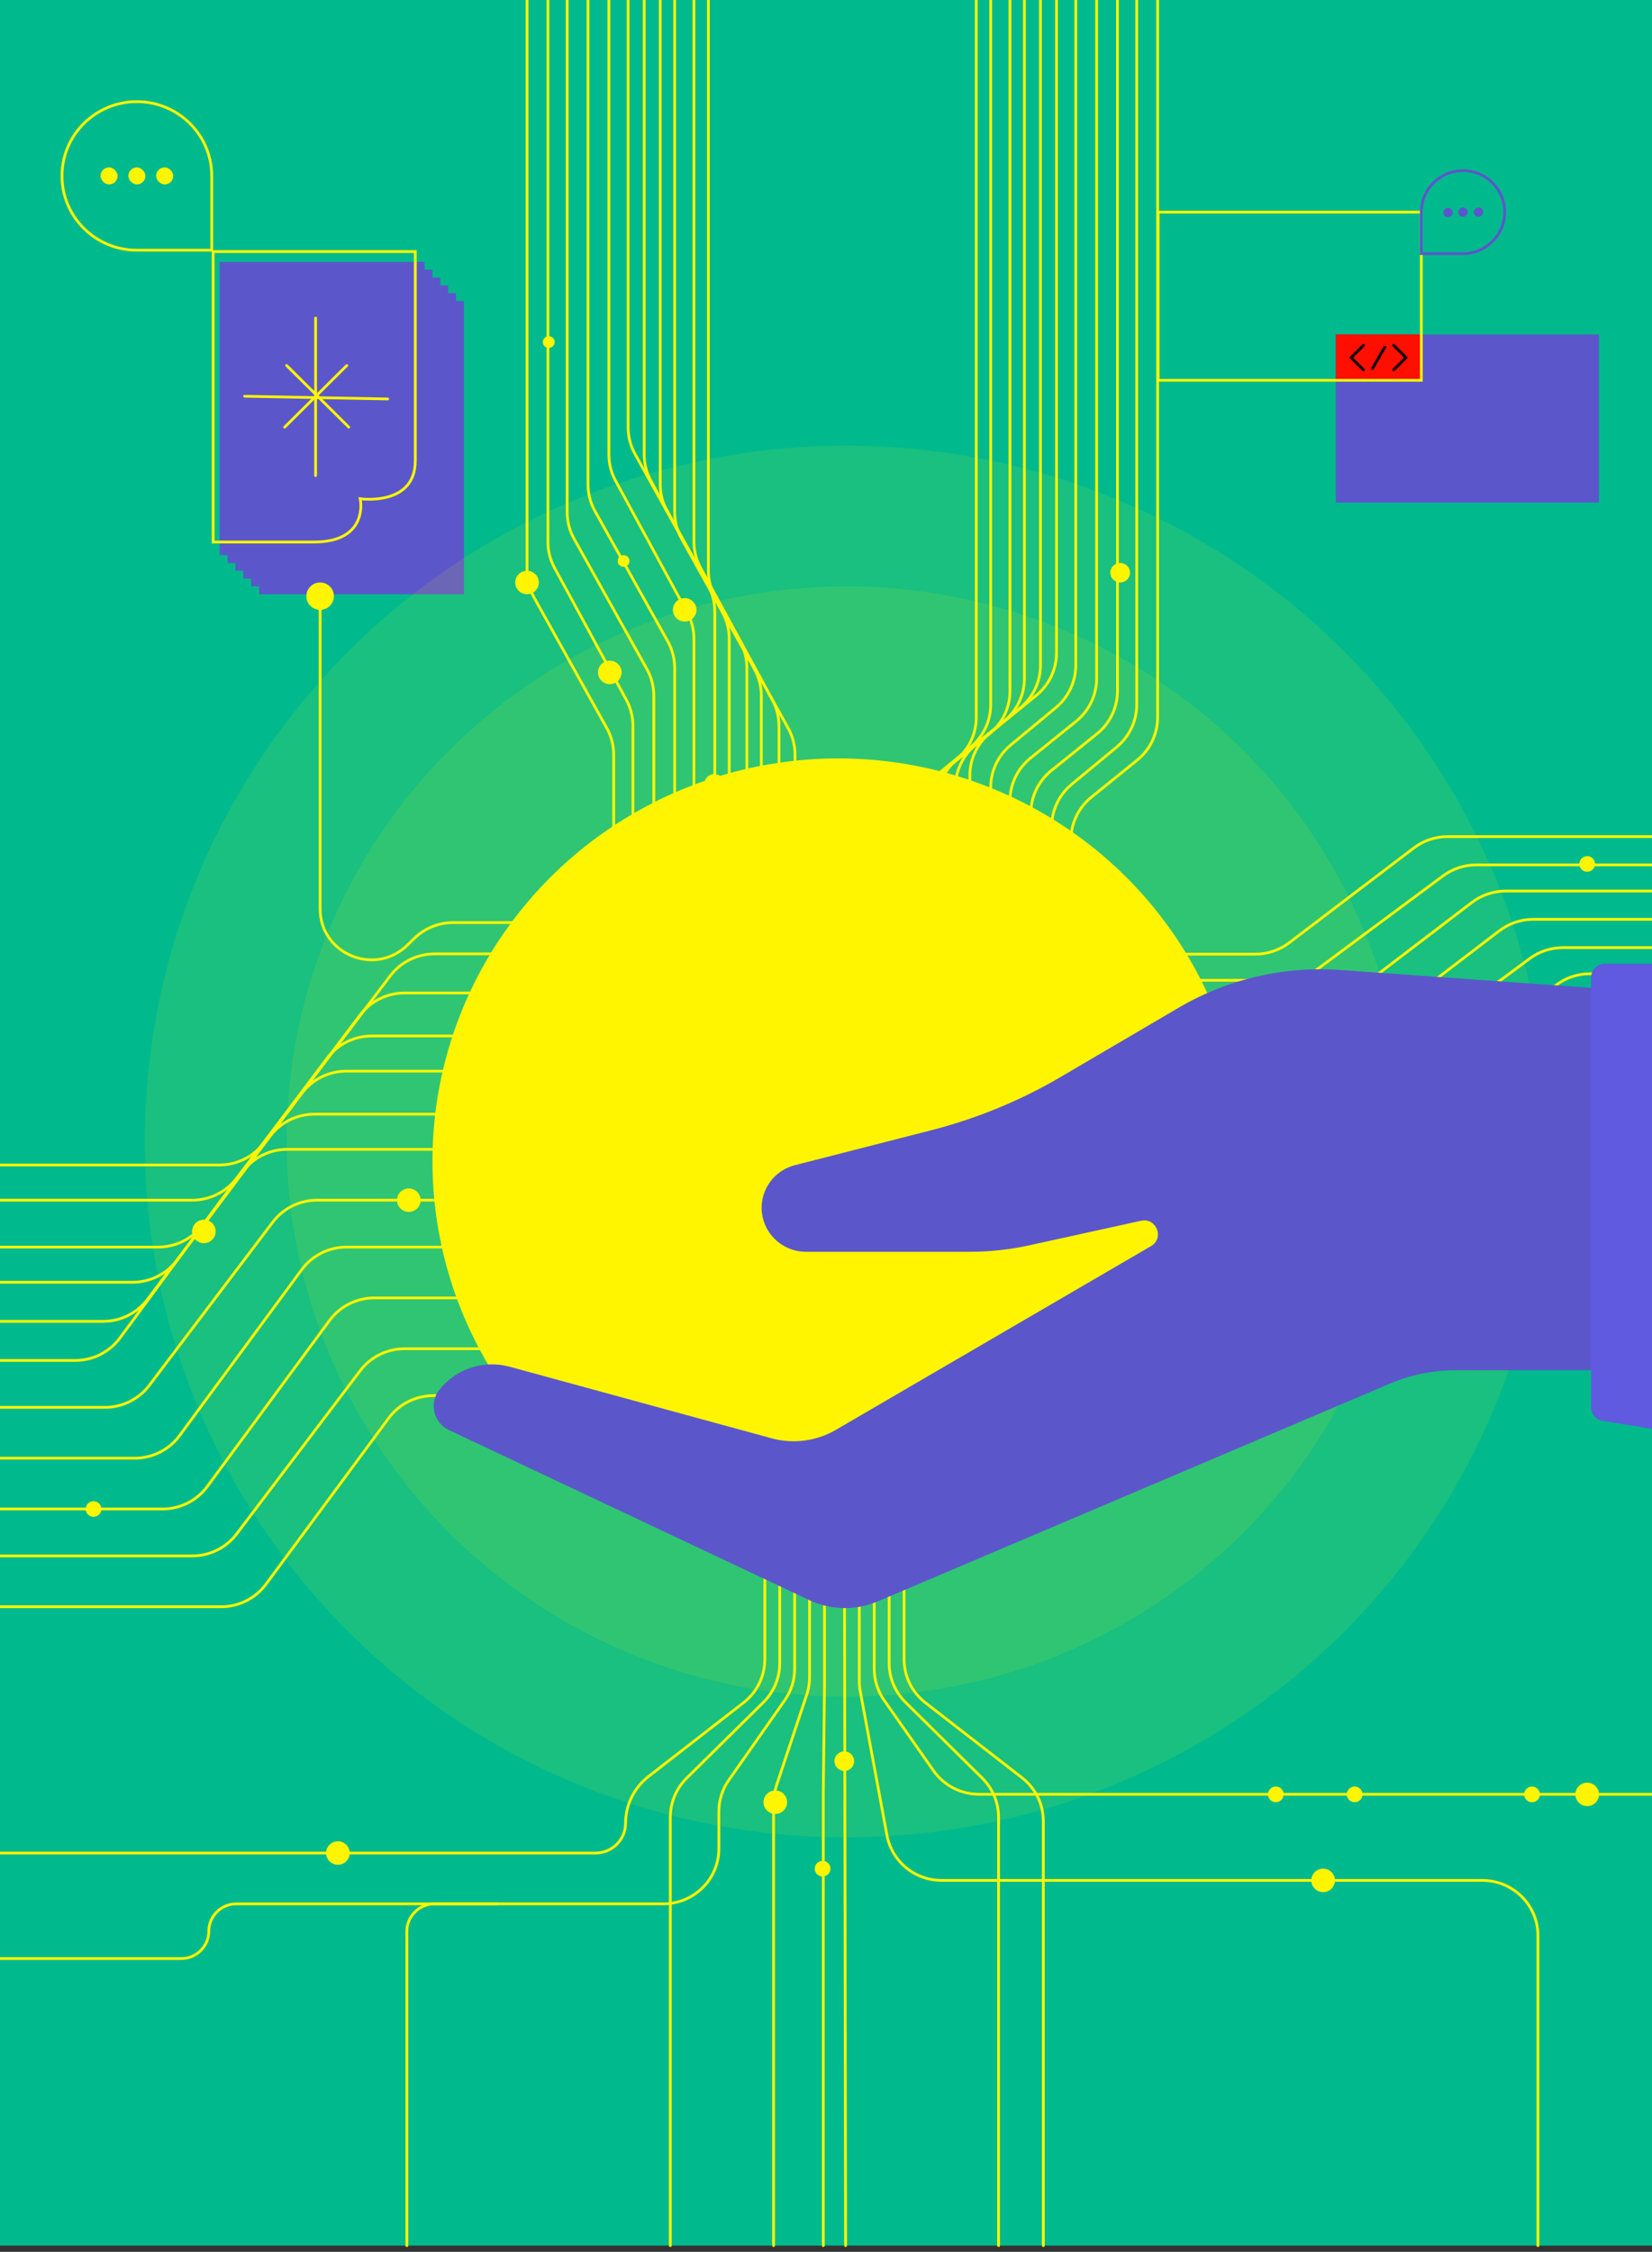 <?xml version="1.0" encoding="UTF-8" standalone="no"?>
<svg
   sodipodi:docname="scenario-back.svg"
   inkscape:version="1.2 (1:1.2+202206011326+fc4e4096c5)"
   id="svg8"
   version="1.1"
   viewBox="0 0 69 94"
   height="94mm"
   width="69mm"
   xmlns:inkscape="http://www.inkscape.org/namespaces/inkscape"
   xmlns:sodipodi="http://sodipodi.sourceforge.net/DTD/sodipodi-0.dtd"
   xmlns="http://www.w3.org/2000/svg"
   xmlns:svg="http://www.w3.org/2000/svg"
   xmlns:rdf="http://www.w3.org/1999/02/22-rdf-syntax-ns#"
   xmlns:cc="http://creativecommons.org/ns#"
   xmlns:dc="http://purl.org/dc/elements/1.1/">
  <rect x="0" y="0" width="69" height="94" fill="#333333" stroke="none"/>
  <defs
     id="defs2">
    <clipPath
       id="clip0">
      <rect
         y="0"
         x="0"
         id="rect9454"
         fill="#ffffff"
         height="842"
         width="595" />
    </clipPath>
  </defs>
  <sodipodi:namedview
     inkscape:window-maximized="1"
     inkscape:window-y="0"
     inkscape:window-x="0"
     inkscape:window-height="1088"
     inkscape:window-width="2048"
     showgrid="false"
     inkscape:document-rotation="0"
     inkscape:current-layer="layer1"
     inkscape:document-units="mm"
     inkscape:cy="236.12316"
     inkscape:cx="221.47594"
     inkscape:zoom="1.979899"
     inkscape:pageshadow="2"
     inkscape:pageopacity="0.0"
     borderopacity="1.0"
     bordercolor="#666666"
     pagecolor="#ffffff"
     id="base"
     inkscape:showpageshadow="2"
     inkscape:pagecheckerboard="0"
     inkscape:deskcolor="#d1d1d1" />
  <g
     id="layer1"
     inkscape:groupmode="layer"
     inkscape:label="Layer 1">
    <g
       id="g7017">
      <g
         style="fill:none"
         id="g10461"
         clip-path="url(#clip0)"
         transform="scale(0.116,0.115)">
        <rect
           id="rect10243"
           height="815.115"
           width="595"
           x="0"
           y="0"
           style="fill:#00ba8d;stroke-width:1" />
        <path
           id="path10245"
           d="m 275.383,549.165 v 53.142 c 0,6.15 -2.83,11.958 -7.673,15.749 l -34.18,26.753 c -5.231,4.094 -8.287,10.368 -8.287,17.011 v 0 c 0,5.965 -4.836,10.801 -10.801,10.801 H -121"
           inkscape:connector-curvature="0"
           style="stroke:#fff500;stroke-linecap:round;stroke-linejoin:round" />
        <path
           id="path10247"
           d="m 280.755,549.165 v 54.579 c 0,5.317 -2.117,10.416 -5.884,14.169 l -27.626,27.52 c -3.767,3.753 -5.885,8.852 -5.885,14.169 v 155.513"
           inkscape:connector-curvature="0"
           style="stroke:#fff500;stroke-linecap:round;stroke-linejoin:round"
           sodipodi:nodetypes="csccsc" />
        <path
           id="path10249"
           d="m 296.872,549.165 v 62.885 l -0.432,39.246 v 163.819"
           inkscape:connector-curvature="0"
           style="stroke:#fff500;stroke-linecap:round;stroke-linejoin:round"
           sodipodi:nodetypes="cccc" />
        <path
           id="path10251"
           d="m 291.5,549.165 v 59.667 c 0,2.132 -0.341,4.25 -1.01,6.274 l -10.948,33.134 c -0.668,2.024 -1.009,4.142 -1.009,6.274 v 160.601"
           inkscape:connector-curvature="0"
           style="stroke:#fff500;stroke-linecap:round;stroke-linejoin:round"
           sodipodi:nodetypes="csccsc" />
        <path
           id="path10253"
           d="m 286.126,549.165 v 56.614 c 0,4.083 -1.249,8.068 -3.58,11.419 l -20.132,28.949 c -2.331,3.352 -3.58,7.337 -3.58,11.419 v 13.502 c 0,11.046 -8.954,20 -20,20 h -82.347 c -5.523,0 -10,4.477 -10,10 v 114.047"
           inkscape:connector-curvature="0"
           style="stroke:#fff500;stroke-linecap:round;stroke-linejoin:round"
           sodipodi:nodetypes="csccsssssc" />
        <path
           id="path10255"
           d="M 179.125,691.068 H 85.114 c -5.486,0 -9.933,4.448 -9.933,9.934 v 0 c 0,5.486 -4.447,9.933 -9.933,9.933 h -84.078 c -5.486,0 -9.933,4.447 -9.933,9.933 v 0"
           inkscape:connector-curvature="0"
           style="stroke:#fff500;stroke-linecap:round;stroke-linejoin:round" />
        <path
           id="path10257"
           d="m 325.523,549.165 v 53.142 c 0,6.15 2.829,11.958 7.672,15.749 l 34.794,27.234 c 4.843,3.791 7.673,9.599 7.673,15.749 v 154.076"
           inkscape:connector-curvature="0"
           style="stroke:#fff500;stroke-linecap:round;stroke-linejoin:round"
           sodipodi:nodetypes="csccsc" />
        <path
           id="path10259"
           d="m 320.15,549.165 0.001,54.574 c 0,5.318 2.117,10.417 5.884,14.169 l 27.626,27.521 c 3.767,3.753 5.885,8.852 5.885,14.169 v 155.517"
           inkscape:connector-curvature="0"
           style="stroke:#fff500;stroke-linecap:round;stroke-linejoin:round"
           sodipodi:nodetypes="ccccsc" />
        <path
           id="path10261"
           d="m 304.034,549.165 0.433,265.95"
           inkscape:connector-curvature="0"
           style="stroke:#fff500;stroke-linecap:round;stroke-linejoin:round"
           sodipodi:nodetypes="cc" />
        <path
           id="path10263"
           d="m 309.406,549.165 v 61.061 c 0,1.214 0.111,2.425 0.33,3.618 l 9.624,52.328 c 1.746,9.491 10.02,16.382 19.67,16.382 h 194.72 c 11.045,0 20,8.955 20,20 v 17.605 94.956"
           inkscape:connector-curvature="0"
           style="stroke:#fff500;stroke-linecap:round;stroke-linejoin:round"
           sodipodi:nodetypes="csccssscc" />
        <path
           id="path10265"
           d="m 314.779,549.165 v 56.615 c 0,4.082 1.249,8.067 3.58,11.418 l 17.744,25.516 c 3.739,5.376 9.872,8.582 16.42,8.582 h 370.801"
           inkscape:connector-curvature="0"
           style="stroke:#fff500;stroke-linecap:round;stroke-linejoin:round" />
        <circle
           id="circle10267"
           r="4.257"
           cy="672.621"
           cx="121.655"
           style="fill:#fff500" />
        <circle
           id="circle10269"
           r="4.257"
           cy="682.554"
           cx="476.412"
           style="fill:#fff500" />
        <circle
           id="circle10271"
           r="4.257"
           cy="651.336"
           cx="571.488"
           style="fill:#fff500" />
        <circle
           id="circle10273"
           r="4.257"
           cy="654.174"
           cx="279.167"
           style="fill:#fff500" />
        <circle
           id="circle10275"
           r="2.838"
           cy="651.336"
           cx="459.384"
           style="fill:#fff500" />
        <circle
           id="circle10277"
           r="3.548"
           cy="639.274"
           cx="304"
           style="fill:#fff500" />
        <circle
           id="circle10279"
           r="2.838"
           cy="678.297"
           cx="296.195"
           style="fill:#fff500" />
        <circle
           id="circle10281"
           r="2.838"
           cy="651.336"
           cx="487.765"
           style="fill:#fff500" />
        <circle
           id="circle10283"
           r="2.838"
           cy="651.336"
           cx="551.621"
           style="fill:#fff500" />
        <path
           id="path10285"
           d="m 380.411,0 v 237.001 c 0,6.004 -2.698,11.691 -7.348,15.489 l -16.506,13.482 c -4.65,3.798 -7.348,9.485 -7.348,15.49 v 35.692"
           inkscape:connector-curvature="0"
           style="stroke:#fff500;stroke-linecap:round;stroke-linejoin:round" />
        <path
           id="path10287"
           d="m 387.345,0 v 241.521 c 0,5.929 -2.631,11.552 -7.182,15.352 l -16.26,13.576 c -4.551,3.8 -7.182,9.424 -7.182,15.353 v 31.027"
           inkscape:connector-curvature="0"
           style="stroke:#fff500;stroke-linecap:round;stroke-linejoin:round" />
        <path
           id="path10289"
           d="m 374.633,0 v 241.521 c 0,5.929 -2.631,11.552 -7.182,15.352 l -16.26,13.576 c -4.551,3.8 -7.182,9.424 -7.182,15.353 v 31.027"
           inkscape:connector-curvature="0"
           style="stroke:#fff500;stroke-linecap:round;stroke-linejoin:round" />
        <path
           id="path10291"
           d="m 394.856,0 v 246.3 c 0,6.022 -2.714,11.724 -7.388,15.522 l -16.425,13.346 c -4.674,3.798 -7.388,9.5 -7.388,15.522 v 26.139"
           inkscape:connector-curvature="0"
           style="stroke:#fff500;stroke-linecap:round;stroke-linejoin:round" />
        <path
           id="path10293"
           d="m 368.855,0 v 246.3 c 0,6.022 -2.714,11.724 -7.388,15.522 l -16.426,13.346 c -4.674,3.798 -7.388,9.5 -7.388,15.522 v 26.139"
           inkscape:connector-curvature="0"
           style="stroke:#fff500;stroke-linecap:round;stroke-linejoin:round" />
        <path
           id="path10295"
           d="m 402.368,0 v 250.835 c 0,6.022 -2.714,11.723 -7.387,15.521 l -16.428,13.35 c -4.673,3.798 -7.387,9.5 -7.387,15.522 v 21.601"
           inkscape:connector-curvature="0"
           style="stroke:#fff500;stroke-linecap:round;stroke-linejoin:round" />
        <path
           id="path10297"
           d="m 363.655,0 v 250.835 c 0,6.022 -2.714,11.723 -7.387,15.521 l -16.428,13.35 c -4.674,3.798 -7.387,9.5 -7.387,15.522 v 21.601"
           inkscape:connector-curvature="0"
           style="stroke:#fff500;stroke-linecap:round;stroke-linejoin:round" />
        <path
           id="path10299"
           d="m 409.302,0 v 255.78 c 0,5.927 -2.63,11.549 -7.179,15.349 l -16.266,13.587 c -4.55,3.8 -7.179,9.422 -7.179,15.35 v 26.696"
           inkscape:connector-curvature="0"
           style="stroke:#fff500;stroke-linecap:round;stroke-linejoin:round" />
        <path
           id="path10301"
           d="m 356.721,0 v 255.78 c 0,5.927 -2.629,11.549 -7.179,15.349 l -16.266,13.587 c -4.549,3.8 -7.179,9.422 -7.179,15.35 v 16.763"
           inkscape:connector-curvature="0"
           style="stroke:#fff500;stroke-linecap:round;stroke-linejoin:round" />
        <path
           id="path10303"
           d="m 416.813,0 v 260.419 c 0,6.009 -2.702,11.7 -7.359,15.498 l -16.483,13.445 c -4.657,3.798 -7.36,9.489 -7.36,15.498 v 26.159"
           inkscape:connector-curvature="0"
           style="stroke:#fff500;stroke-linecap:round;stroke-linejoin:round" />
        <path
           id="path10305"
           d="m 351.521,0 v 260.419 c 0,6.009 -2.703,11.7 -7.359,15.498 l -16.484,13.445 c -4.657,3.798 -7.359,9.489 -7.359,15.498 v 11.969"
           inkscape:connector-curvature="0"
           style="stroke:#fff500;stroke-linecap:round;stroke-linejoin:round" />
        <path
           id="path10307"
           d="m 226.17,0 v 155.161 c 0,3.378 0.856,6.701 2.488,9.66 l 26.226,47.546 c 1.632,2.958 2.488,6.282 2.488,9.66 v 95.127"
           inkscape:connector-curvature="0"
           style="stroke:#fff500;stroke-linecap:round;stroke-linejoin:round" />
        <path
           id="path10309"
           d="m 219.236,0 v 164.999 c 0,3.316 0.825,6.58 2.399,9.498 l 25.826,47.859 c 1.575,2.918 2.399,6.182 2.399,9.498 v 84.58"
           inkscape:connector-curvature="0"
           style="stroke:#fff500;stroke-linecap:round;stroke-linejoin:round" />
        <path
           id="path10311"
           d="m 231.948,0 v 164.999 c 0,3.316 0.825,6.58 2.399,9.498 l 25.826,47.859 c 1.575,2.918 2.399,6.182 2.399,9.498 v 84.58"
           inkscape:connector-curvature="0"
           style="stroke:#fff500;stroke-linecap:round;stroke-linejoin:round" />
        <path
           id="path10313"
           d="m 211.725,0 v 175.847 c 0,3.393 0.863,6.731 2.509,9.699 l 26.183,47.218 c 1.646,2.968 2.51,6.306 2.51,9.699 v 73.97"
           inkscape:connector-curvature="0"
           style="stroke:#fff500;stroke-linecap:round;stroke-linejoin:round" />
        <path
           id="path10315"
           d="m 237.726,0 v 175.847 c 0,3.393 0.864,6.731 2.509,9.699 l 26.184,47.218 c 1.646,2.968 2.509,6.306 2.509,9.699 v 73.97"
           inkscape:connector-curvature="0"
           style="stroke:#fff500;stroke-linecap:round;stroke-linejoin:round" />
        <path
           id="path10317"
           d="m 204.213,0 v 185.911 c 0,3.393 0.864,6.731 2.509,9.698 l 26.185,47.229 c 1.645,2.968 2.508,6.305 2.508,9.698 v 63.898"
           inkscape:connector-curvature="0"
           style="stroke:#fff500;stroke-linecap:round;stroke-linejoin:round" />
        <path
           id="path10319"
           d="m 242.926,0 v 185.911 c 0,3.393 0.864,6.731 2.509,9.698 l 26.185,47.229 c 1.645,2.968 2.508,6.305 2.508,9.698 v 63.898"
           inkscape:connector-curvature="0"
           style="stroke:#fff500;stroke-linecap:round;stroke-linejoin:round" />
        <path
           id="path10321"
           d="m 197.28,0 v 196.644 c 0,3.314 0.824,6.577 2.397,9.495 l 25.829,47.882 c 1.574,2.918 2.398,6.181 2.398,9.495 v 52.918"
           inkscape:connector-curvature="0"
           style="stroke:#fff500;stroke-linecap:round;stroke-linejoin:round" />
        <path
           id="path10323"
           d="m 249.86,0 v 196.644 c 0,3.314 0.824,6.577 2.398,9.495 l 25.829,47.882 c 1.573,2.918 2.397,6.181 2.397,9.495 v 52.918"
           inkscape:connector-curvature="0"
           style="stroke:#fff500;stroke-linecap:round;stroke-linejoin:round" />
        <path
           id="path10325"
           d="m 189.768,0 v 207.151 c 0,3.382 0.858,6.71 2.494,9.671 l 26.214,47.455 c 1.636,2.961 2.494,6.288 2.494,9.671 v 56.686"
           inkscape:connector-curvature="0"
           style="stroke:#fff500;stroke-linecap:round;stroke-linejoin:round" />
        <path
           id="path10327"
           d="m 255.061,0 v 207.151 c 0,3.382 0.857,6.71 2.493,9.671 l 26.215,47.455 c 1.635,2.961 2.493,6.288 2.493,9.671 v 42.486"
           inkscape:connector-curvature="0"
           style="stroke:#fff500;stroke-linecap:round;stroke-linejoin:round" />
        <circle
           id="circle10329"
           r="3.548"
           cy="207.888"
           cx="403.332"
           style="fill:#fff500" />
        <circle
           id="circle10331"
           r="4.257"
           cy="211.436"
           cx="189.768"
           style="fill:#fff500" />
        <circle
           id="circle10333"
           r="4.257"
           cy="244.073"
           cx="219.568"
           style="fill:#fff500" />
        <circle
           id="circle10335"
           r="2.129"
           cy="203.631"
           cx="224.534"
           style="fill:#fff500" />
        <circle
           id="circle10337"
           r="2.129"
           cy="124.165"
           cx="197.573"
           style="fill:#fff500" />
        <circle
           id="circle10339"
           r="4.257"
           cy="221.369"
           cx="246.529"
           style="fill:#fff500" />
        <circle
           id="circle10341"
           r="3.548"
           cy="284.516"
           cx="257.172"
           style="fill:#fff500" />
        <circle
           id="circle10343"
           r="3.548"
           cy="305.801"
           cx="363.599"
           style="fill:#fff500" />
        <path
           id="path10345"
           d="M -121,493.823 H 27.072 c 6.379,0 12.376,-3.043 16.142,-8.192 l 44.067,-60.244 c 3.766,-5.148 9.763,-8.192 16.142,-8.192 h 90.601"
           inkscape:connector-curvature="0"
           style="stroke:#fff500;stroke-linecap:round;stroke-linejoin:round" />
        <path
           id="path10347"
           d="M -121,510.851 H 37.762 c 6.294,0 12.221,-2.962 15.998,-7.997 L 98.188,443.64 c 3.777,-5.035 9.704,-7.997 15.998,-7.997 h 79.84"
           inkscape:connector-curvature="0"
           style="stroke:#fff500;stroke-linecap:round;stroke-linejoin:round" />
        <path
           id="path10349"
           d="M -121,479.633 H 37.117 c 6.316,0 12.262,-2.984 16.036,-8.049 l 44.055,-59.112 c 3.774,-5.064 9.72,-8.048 16.036,-8.048 h 80.78"
           inkscape:connector-curvature="0"
           style="stroke:#fff500;stroke-linecap:round;stroke-linejoin:round" />
        <path
           id="path10351"
           d="M -121,529.299 H 48.507 c 6.386,0 12.387,-3.049 16.153,-8.207 l 43.965,-60.215 c 3.765,-5.157 9.767,-8.206 16.153,-8.206 h 69.248"
           inkscape:connector-curvature="0"
           style="stroke:#fff500;stroke-linecap:round;stroke-linejoin:round" />
        <path
           id="path10353"
           d="M -121,465.442 H 47.73 c 6.334,0 12.293,-3 16.066,-8.088 l 44.824,-60.452 c 3.772,-5.087 9.731,-8.087 16.065,-8.087 h 69.341"
           inkscape:connector-curvature="0"
           style="stroke:#fff500;stroke-linecap:round;stroke-linejoin:round" />
        <path
           id="path10355"
           d="M -121,547.746 H 58.514 c 6.385,0 12.386,-3.048 16.152,-8.205 l 43.973,-60.217 c 3.766,-5.157 9.767,-8.206 16.152,-8.206 h 59.234"
           inkscape:connector-curvature="0"
           style="stroke:#fff500;stroke-linecap:round;stroke-linejoin:round" />
        <path
           id="path10357"
           d="M -121,452.671 H 56.947 c 6.337,0 12.299,-3.003 16.071,-8.095 l 44.769,-60.437 c 3.772,-5.092 9.734,-8.096 16.071,-8.096 h 60.167"
           inkscape:connector-curvature="0"
           style="stroke:#fff500;stroke-linecap:round;stroke-linejoin:round" />
        <path
           id="path10359"
           d="M -121,564.775 H 69.227 c 6.293,0 12.218,-2.962 15.996,-7.995 l 44.449,-59.22 c 3.777,-5.033 9.703,-7.994 15.995,-7.994 h 48.358"
           inkscape:connector-curvature="0"
           style="stroke:#fff500;stroke-linecap:round;stroke-linejoin:round" />
        <path
           id="path10361"
           d="M -121,435.643 H 69.227 c 6.293,0 12.218,-2.962 15.996,-7.995 l 44.449,-59.22 c 3.777,-5.033 9.703,-7.994 15.995,-7.994 h 48.358"
           inkscape:connector-curvature="0"
           style="stroke:#fff500;stroke-linecap:round;stroke-linejoin:round" />
        <path
           id="path10363"
           d="M -121,583.222 H 79.638 c 6.373,0 12.364,-3.037 16.131,-8.177 l 44.176,-60.274 c 3.767,-5.14 9.758,-8.177 16.131,-8.177 h 37.233"
           inkscape:connector-curvature="0"
           style="stroke:#fff500;stroke-linecap:round;stroke-linejoin:round" />
        <path
           id="path10365"
           d="m 208.216,346.244 h -51.728 c -6.296,0 -12.223,2.964 -16,8 l -45.471,60.627 c -3.777,5.036 -9.705,8 -16,8 H -32.073 c -12.049,0 -23.694,-4.351 -32.79,-12.253 l -20.79,-18.06 c -12.22,-10.615 -4.712,-30.705 11.474,-30.705 v 0 c 16.356,0 23.769,20.444 11.214,30.927 l -22.123,18.472 c -8.991,7.507 -20.332,11.619 -32.045,11.619 H -121"
           inkscape:connector-curvature="0"
           style="stroke:#fff500;stroke-linecap:round;stroke-linejoin:round" />
        <circle
           id="circle10367"
           r="2.838"
           cy="547.746"
           cx="33.675"
           style="fill:#fff500" />
        <circle
           id="circle10369"
           r="4.257"
           cy="446.995"
           cx="73.408"
           style="fill:#fff500" />
        <circle
           id="circle10371"
           r="4.257"
           cy="435.643"
           cx="147.197"
           style="fill:#fff500" />
        <path
           id="path10373"
           d="M 723.324,353.458 H 572.459 c -4.396,0 -8.668,1.448 -12.158,4.12 l -44.975,34.433 c -3.49,2.672 -7.763,4.12 -12.158,4.12 h -92.031"
           inkscape:connector-curvature="0"
           style="stroke:#fff500;stroke-linecap:round;stroke-linejoin:round" />
        <path
           id="path10375"
           d="m 723.324,343.975 h -160.58 c -4.323,0 -8.53,1.401 -11.99,3.992 l -45.259,33.898 c -3.46,2.592 -7.666,3.993 -11.989,3.993 h -81.659"
           inkscape:connector-curvature="0"
           style="stroke:#fff500;stroke-linecap:round;stroke-linejoin:round" />
        <path
           id="path10377"
           d="m 723.324,361.36 h -160.58 c -4.323,0 -8.53,1.401 -11.99,3.992 l -45.259,33.899 c -3.46,2.591 -7.666,3.992 -11.989,3.992 h -81.659"
           inkscape:connector-curvature="0"
           style="stroke:#fff500;stroke-linecap:round;stroke-linejoin:round" />
        <path
           id="path10379"
           d="M 723.324,333.702 H 552.081 c -4.413,0 -8.702,1.459 -12.199,4.151 l -44.658,34.371 c -3.497,2.691 -7.785,4.151 -12.198,4.151 h -71.179"
           inkscape:connector-curvature="0"
           style="stroke:#fff500;stroke-linecap:round;stroke-linejoin:round" />
        <path
           id="path10381"
           d="M 723.324,369.263 H 552.081 c -4.413,0 -8.702,1.459 -12.199,4.15 l -44.658,34.372 c -3.497,2.691 -7.785,4.151 -12.198,4.151 h -71.179"
           inkscape:connector-curvature="0"
           style="stroke:#fff500;stroke-linecap:round;stroke-linejoin:round" />
        <path
           id="path10383"
           d="M 723.324,323.429 H 648.19 c -2.001,0 -3.622,-1.622 -3.622,-3.623 v 0 c 0,-2.921 -3.281,-4.64 -5.683,-2.979 l -7.402,5.121 c -1.395,0.964 -3.05,1.481 -4.745,1.481 h -84.575 c -4.412,0 -8.7,1.459 -12.197,4.15 l -44.668,34.373 c -3.496,2.691 -7.785,4.15 -12.197,4.15 h -61.254"
           inkscape:connector-curvature="0"
           style="stroke:#fff500;stroke-linecap:round;stroke-linejoin:round" />
        <path
           id="path10385"
           d="M 721.195,376.375 H 542.163 c -4.412,0 -8.7,1.459 -12.197,4.15 l -44.668,34.373 c -3.496,2.691 -7.785,4.15 -12.197,4.15 h -61.254"
           inkscape:connector-curvature="0"
           style="stroke:#fff500;stroke-linecap:round;stroke-linejoin:round" />
        <path
           id="path10387"
           d="m 723.324,313.946 h -58.125 c -5.125,0 -9.279,-4.155 -9.279,-9.279 v 0 c 0,-8.25 -9.959,-12.398 -15.815,-6.587 l -11.333,11.244 c -2.983,2.961 -7.016,4.622 -11.219,4.622 h -85.99 c -4.322,0 -8.527,1.4 -11.987,3.99 l -45.282,33.903 c -3.46,2.59 -7.665,3.99 -11.987,3.99 h -50.46"
           inkscape:connector-curvature="0"
           style="stroke:#fff500;stroke-linecap:round;stroke-linejoin:round" />
        <path
           id="path10389"
           d="M 722.614,385.858 H 531.563 c -4.322,0 -8.527,1.399 -11.987,3.99 l -45.282,33.902 c -3.46,2.59 -7.665,3.99 -11.987,3.99 h -50.46"
           inkscape:connector-curvature="0"
           style="stroke:#fff500;stroke-linecap:round;stroke-linejoin:round" />
        <path
           id="path10391"
           d="m 721.905,303.673 h -34.904 c -8.937,0 -16.181,-7.245 -16.181,-16.181 v 0 c 0,-14.809 -18.244,-21.837 -28.179,-10.857 l -18.51,20.457 c -3.792,4.19 -9.179,6.581 -14.83,6.581 h -88.069 c -4.4,0 -8.678,1.451 -12.17,4.128 l -44.887,34.416 c -3.491,2.678 -7.769,4.129 -12.169,4.129 H 392.69"
           inkscape:connector-curvature="0"
           style="stroke:#fff500;stroke-linecap:round;stroke-linejoin:round" />
        <path
           id="path10393"
           d="M 723.324,392.97 H 521.232 c -4.4,0 -8.678,1.451 -12.169,4.128 l -44.887,34.416 c -3.492,2.678 -7.77,4.129 -12.17,4.129 h -40.159"
           inkscape:connector-curvature="0"
           style="stroke:#fff500;stroke-linecap:round;stroke-linejoin:round" />
        <circle
           id="circle10395"
           r="2.838"
           cy="313.606"
           cx="571.488"
           style="fill:#fff500" />
        <path
           id="path10397"
           d="M 79.084,95.075 H 152.873 V 201.503 H 79.084 Z"
           inkscape:connector-curvature="0"
           style="fill:#5b57ca" />
        <path
           id="path10399"
           d="M 81.921,97.913 H 155.711 V 204.341 H 81.921 Z"
           inkscape:connector-curvature="0"
           style="fill:#5b57ca" />
        <path
           id="path10401"
           d="M 84.76,100.751 H 158.549 V 207.179 H 84.76 Z"
           inkscape:connector-curvature="0"
           style="fill:#5b57ca" />
        <path
           id="path10403"
           d="M 87.598,103.589 H 161.387 V 210.017 H 87.598 Z"
           inkscape:connector-curvature="0"
           style="fill:#5b57ca" />
        <path
           id="path10405"
           d="M 90.436,106.427 H 164.225 V 212.855 H 90.436 Z"
           inkscape:connector-curvature="0"
           style="fill:#5b57ca" />
        <path
           id="path10407"
           d="M 93.274,109.265 H 167.063 V 215.693 H 93.274 Z"
           inkscape:connector-curvature="0"
           style="fill:#5b57ca" />
        <path
           id="path10409"
           d="m 130.352,181.098 v 0 l -0.677,-0.087 0.121,0.672 v 0 0 l 0.001,0.001 0.001,0.006 0.004,0.028 c 0.004,0.026 0.011,0.067 0.018,0.12 0.015,0.108 0.035,0.268 0.053,0.473 0.037,0.411 0.068,1.002 0.044,1.712 -0.047,1.424 -0.312,3.309 -1.178,5.188 -0.862,1.871 -2.324,3.744 -4.784,5.155 -2.466,1.414 -5.964,2.379 -10.922,2.379 h -0.085 -0.084 -0.085 -0.084 -0.085 -0.086 -0.085 -0.086 -0.085 -0.086 -0.086 -0.086 -0.087 -0.086 -0.087 -0.087 -0.087 -0.087 -0.087 -0.088 -0.088 -0.087 -0.088 -0.089 -0.088 -0.088 -0.089 -0.089 -0.088 -0.089 -0.09 -0.089 -0.089 -0.09 -0.09 -0.09 -0.09 -0.09 -0.09 -0.09 -0.091 -0.091 -0.09 -0.091 -0.091 -0.091 -0.092 -0.091 -0.092 -0.091 -0.092 -0.092 -0.092 -0.092 -0.092 -0.092 -0.093 -0.092 -0.093 -0.093 -0.093 -0.093 -0.093 -0.093 -0.093 -0.093 -0.094 -0.093 -0.094 -0.094 -0.093 -0.094 -0.094 -0.094 -0.094 -0.095 -0.094 -0.094 -0.095 -0.094 -0.095 -0.094 -0.095 -0.095 -0.095 -0.095 -0.095 -0.095 -0.095 -0.095 -0.096 -0.095 -0.095 -0.096 -0.095 -0.096 -0.096 -0.095 -0.096 -0.096 -0.096 -0.096 -0.095 -0.096 -0.096 -0.096 -0.097 -0.096 -0.096 -0.096 -0.096 -0.096 -0.097 -0.096 -0.096 -0.097 -0.096 -0.097 -0.096 -0.097 -0.096 -0.097 -0.096 -0.097 -0.096 -0.097 -0.097 -0.096 -0.097 -0.096 -0.097 -0.097 -0.096 -0.097 -0.097 -0.096 -0.097 -0.097 -0.096 -0.097 -0.097 -0.097 -0.097 -0.097 -0.097 -0.097 -0.097 -0.097 -0.097 -0.097 -0.096 -0.097 -0.097 -0.096 -0.096 -0.096 -0.096 -0.096 -0.096 -0.096 -0.096 -0.096 -0.096 -0.096 -0.096 -0.096 -0.096 -0.096 -0.096 -0.096 -0.096 -0.096 -0.096 -0.096 -0.096 -0.096 -0.096 -0.096 -0.095 -0.095 -0.095 -0.095 -0.095 -0.095 -0.095 -0.095 -0.095 -0.095 -0.095 -0.095 -0.095 -0.095 -0.094 -0.094 -0.094 -0.094 -0.094 -0.094 -0.094 -0.094 -0.094 -0.094 -0.094 -0.093 -0.093 -0.093 -0.093 -0.093 -0.093 -0.093 -0.093 -0.093 -0.093 -0.092 -0.092 -0.092 -0.092 -0.092 -0.092 -0.092 -0.092 -0.092 -0.091 -0.091 -0.091 -0.091 -0.091 -0.091 -0.091 -0.091 -0.09 -0.09 -0.09 -0.09 -0.09 -0.09 -0.09 -0.09 -0.089 -0.089 -0.089 -0.089 -0.089 -0.089 -0.089 -0.088 -0.088 -0.088 -0.088 -0.088 -0.088 -0.087 -0.087 -0.087 -0.087 -0.087 -0.087 -0.086 -0.086 -0.086 -0.086 -0.086 -0.086 -0.085 -0.085 -0.085 -0.085 -0.085 -0.085 -0.084 -0.084 -0.084 -0.084 -0.084 -0.084 -0.083 -0.083 -0.083 -0.083 -0.083 -0.082 -0.082 -0.082 -0.082 -0.082 -0.081 -0.081 -0.081 -0.081 -0.081 -0.08 -0.08 -0.08 -0.08 -0.079 -0.079 -0.079 -0.079 -0.079 -0.078 -0.078 -0.078 -0.078 -0.077 -0.077 -0.077 -0.077 -0.076 -0.076 -0.076 -0.076 -0.075 -0.075 -0.075 -0.075 -0.074 -0.074 -0.074 -0.074 -0.073 -0.073 -0.073 -0.073 -0.072 -0.072 -0.072 -0.072 -0.071 -0.071 -0.071 -0.071 -0.07 -0.07 -0.07 -0.07 -0.069 -0.069 -0.069 -0.069 -0.068 -0.068 H 82.545 82.478 82.411 82.344 82.277 82.211 82.145 82.079 82.014 81.949 81.884 81.819 81.755 81.691 81.628 81.564 81.501 81.439 81.376 81.314 81.252 81.191 81.13 81.069 81.008 80.948 80.888 80.828 80.769 80.71 80.651 80.593 80.535 80.477 80.42 80.363 80.306 80.25 80.194 80.138 80.083 80.028 79.973 79.919 79.865 79.811 79.758 79.705 79.652 79.6 79.548 79.496 79.445 79.394 79.344 79.293 79.244 79.194 79.145 79.096 79.048 79 78.952 78.905 78.858 78.811 78.765 78.719 78.674 78.629 78.584 78.54 78.496 78.452 78.409 78.366 78.324 78.282 78.24 78.199 78.158 78.118 78.078 78.038 77.999 77.96 77.921 77.883 77.846 77.808 77.771 77.735 77.699 77.663 77.628 77.593 77.558 77.524 77.491 77.458 77.425 77.392 77.36 77.329 77.298 77.267 77.237 77.207 77.178 77.149 77.12 77.092 77.064 77.037 77.01 76.984 76.958 76.932 76.907 76.883 76.858 76.835 76.811 76.789 76.766 76.745 V 91.318 h 72.79 v 0.017 0.037 0.038 0.039 0.041 0.042 0.043 0.044 0.045 0.047 0.048 0.049 0.05 0.051 0.052 0.054 0.055 0.056 0.057 0.058 0.059 0.061 0.062 0.063 0.064 0.065 0.066 0.067 0.069 0.07 0.071 0.072 0.073 0.074 0.075 0.076 0.077 0.078 0.079 0.08 0.082 0.083 0.084 0.085 0.086 0.087 0.088 0.089 0.09 0.091 0.092 0.093 0.094 0.095 0.096 0.097 0.098 0.099 0.1 0.101 0.102 0.103 0.103 0.105 0.105 0.106 0.107 0.108 0.109 0.11 0.111 0.112 0.113 0.114 0.115 0.116 0.116 0.117 0.118 0.119 0.12 0.121 0.122 0.123 0.123 0.124 0.125 0.126 0.127 0.128 0.128 0.129 0.13 0.131 0.132 0.133 0.133 0.134 0.135 0.136 0.136 0.138 0.138 0.138 0.14 0.14 0.141 0.142 0.143 0.143 0.144 0.145 0.145 0.147 0.147 0.147 0.149 0.149 0.15 0.15 0.151 0.152 0.153 0.153 0.154 0.154 0.155 0.156 0.157 0.157 0.158 0.158 0.159 0.16 0.161 0.161 0.161 0.162 0.163 0.164 0.164 0.164 0.165 0.166 0.167 0.167 0.167 0.168 0.169 0.169 0.17 0.17 0.171 0.172 0.171 0.173 0.173 0.173 0.175 0.174 0.175 0.176 0.176 0.176 0.177 0.178 0.178 0.178 0.179 0.18 0.18 0.18 0.181 0.181 0.182 0.182 0.183 0.183 0.183 0.184 0.184 0.185 0.185 0.185 0.186 0.187 0.186 0.187 0.188 0.188 0.188 0.188 0.189 0.19 0.189 0.19 0.19 0.191 0.191 0.191 0.192 0.192 0.192 0.193 0.193 0.193 0.194 0.193 0.195 0.194 0.195 0.195 0.195 0.195 0.196 0.196 0.196 0.197 0.196 0.197 0.198 0.197 0.198 0.198 0.198 0.198 0.199 0.198 0.199 0.199 0.2 0.199 0.2 0.2 0.2 0.2 0.2 0.201 0.201 0.2 0.201 0.201 0.202 0.201 0.201 0.202 0.202 0.202 0.202 0.202 0.202 0.202 0.202 0.203 0.202 0.203 0.202 0.203 0.203 0.203 0.202 0.203 0.203 0.203 0.203 0.203 0.203 0.204 0.203 0.203 0.203 0.203 0.203 0.203 0.203 0.204 0.203 0.203 0.203 0.203 0.203 0.203 0.202 0.203 0.203 0.203 0.202 0.203 0.202 0.203 0.202 0.202 0.202 0.202 0.202 0.202 0.202 0.202 0.201 0.201 0.202 0.201 0.201 0.2 0.201 0.201 0.2 0.2 0.2 0.2 0.2 0.199 0.199 0.199 0.199 0.199 0.199 0.198 0.198 0.198 0.198 0.197 0.197 0.197 0.197 0.196 0.197 0.196 0.195 0.196 0.195 0.195 0.194 0.195 0.194 0.194 0.193 0.193 0.193 0.193 0.192 0.192 0.192 0.191 0.191 0.191 0.19 0.19 0.189 0.19 0.189 0.188 0.188 0.188 0.187 0.188 0.186 0.186 0.186 0.186 0.185 0.184 0.185 0.184 0.183 0.183 0.182 0.183 0.181 0.181 0.181 0.181 0.179 0.18 0.179 0.178 0.178 0.178 0.177 0.176 0.176 0.176 0.175 0.174 0.174 0.174 0.173 0.172 0.172 0.171 0.171 0.17 0.17 0.169 0.169 0.168 0.168 0.166 0.167 0.166 0.165 0.164 0.164 0.164 0.162 0.163 0.161 0.161 0.16 0.16 0.159 0.159 0.157 0.157 0.157 0.156 0.155 0.154 0.154 0.153 0.153 0.152 0.151 0.15 0.15 0.149 0.148 0.148 0.147 0.146 0.145 0.145 0.144 0.143 0.143 0.142 0.141 0.14 0.14 0.138 0.138 0.137 0.137 0.135 0.135 0.134 0.134 0.132 0.132 0.131 0.13 0.129 0.128 0.128 0.127 0.126 0.125 0.124 0.123 0.123 0.121 0.121 0.12 0.119 0.118 0.117 0.117 0.115 0.115 0.114 0.112 0.112 0.111 0.11 0.109 0.109 0.107 0.106 0.106 0.104 0.104 0.102 0.102 0.1 0.1 c 0,4.126 -1.201,7.019 -2.964,9.059 -1.77,2.047 -4.143,3.276 -6.553,3.998 -2.409,0.722 -4.828,0.93 -6.651,0.956 -0.91,0.013 -1.668,-0.02 -2.196,-0.055 -0.265,-0.018 -0.471,-0.037 -0.611,-0.051 -0.07,-0.007 -0.123,-0.013 -0.158,-0.017 l -0.039,-0.004 -0.009,-0.001 z"
           inkscape:connector-curvature="0"
           style="stroke:#fff500" />
        <path
           id="path10411"
           d="m 76.245,90.818 h 0.5 v 0.5 h -0.5 z m -26.962,0 v 0.5 z m 0,-53.423 c -14.614,0 -26.462,11.847 -26.462,26.462 h -1 c 0,-15.167 12.295,-27.462 27.462,-27.462 z m 26.462,26.462 c 0,-14.614 -11.847,-26.462 -26.462,-26.462 v -1 c 15.167,0 27.462,12.295 27.462,27.462 z m 0,26.962 V 63.856 h 1 V 90.818 Z m -26.462,-0.5 h 26.962 v 1 H 49.284 Z M 22.822,63.856 c 0,14.614 11.847,26.462 26.462,26.462 v 1 c -15.167,0 -27.462,-12.295 -27.462,-27.462 z"
           inkscape:connector-curvature="0"
           style="fill:#fff500" />
        <rect
           id="rect10413"
           rx="3.081"
           height="6.163"
           width="6.163"
           y="60.775"
           x="36.188"
           style="fill:#fff500" />
        <rect
           id="rect10415"
           rx="3.081"
           height="6.163"
           width="6.163"
           y="60.775"
           x="46.202"
           style="fill:#fff500" />
        <rect
           id="rect10417"
           rx="3.081"
           height="6.163"
           width="6.163"
           y="60.775"
           x="56.217"
           style="fill:#fff500" />
        <line
           id="line10419"
           y2="172.622"
           x2="113.64"
           y1="115.442"
           x1="113.64"
           style="stroke:#fff500;stroke-linecap:round;stroke-linejoin:round" />
        <line
           id="line10421"
           transform="matrix(-1,-0.019,0,-1,140.102,144.322)"
           y2="-0.5"
           x2="52.014"
           y1="-0.5"
           x1="0.5"
           style="stroke:#fff500;stroke-linecap:round;stroke-linejoin:round" />
        <line
           id="line10423"
           y2="132.677"
           x2="103.207"
           y1="155.048"
           x1="125.578"
           style="stroke:#fff500;stroke-linecap:round;stroke-linejoin:round" />
        <line
           id="line10425"
           y2="155.048"
           x2="102.495"
           y1="132.677"
           x1="124.866"
           style="stroke:#fff500;stroke-linecap:round;stroke-linejoin:round" />
        <path
           id="path10427"
           d="m 115.269,215.693 v 114.232 0 c 0,16.36 19.712,24.63 31.384,13.166 l 2.531,-2.485 c 3.729,-3.663 8.746,-5.715 13.973,-5.715 h 54.992"
           inkscape:connector-curvature="0"
           style="stroke:#fff500" />
        <circle
           id="circle10429"
           r="4.967"
           cy="216.402"
           cx="115.269"
           style="fill:#fff500" />
        <circle
           id="circle10431"
           r="252.588"
           cy="414.357"
           cx="304.71"
           style="fill:#fff500;fill-opacity:0.1" />
        <circle
           id="circle10433"
           r="201.502"
           cy="414.357"
           cx="304.71"
           style="fill:#fff500;fill-opacity:0.1" />
        <circle
           id="circle10435"
           r="146.16"
           cy="421.452"
           cx="301.872"
           style="fill:#fff500" />
        <rect
           id="rect10437"
           height="61.045"
           width="94.771"
           y="121.396"
           x="480.97"
           style="fill:#5b57ca" />
        <rect
           id="rect10439"
           height="16.649"
           width="30.801"
           y="121.396"
           x="480.97"
           style="fill:#ff0f00" />
        <path
           id="path10441"
           d="m 490.921,125.36 -4.422,4.439 4.422,4.439"
           inkscape:connector-curvature="0"
           style="stroke:#000000;stroke-linecap:round;stroke-linejoin:round" />
        <path
           id="path10443"
           d="m 501.845,125.36 4.422,4.439 -4.422,4.439"
           inkscape:connector-curvature="0"
           style="stroke:#000000;stroke-linecap:round;stroke-linejoin:round" />
        <line
           id="line10445"
           transform="matrix(-0.499,0.867,-0.865,-0.501,498.415,125.36)"
           y2="-0.5"
           x2="9.413"
           y1="-0.5"
           x1="0.5"
           style="stroke:#000000;stroke-linecap:round;stroke-linejoin:round" />
        <rect
           id="rect10447"
           height="61.045"
           width="94.771"
           y="77"
           x="417"
           style="stroke:#fff500" />
        <path
           id="path10449"
           d="m 511.771,92.063 h -0.5 v 0.5 h 0.5 z m 15.005,-29.626 c 8.009,0 14.505,6.518 14.505,14.563 h 1 c 0,-8.593 -6.94,-15.563 -15.505,-15.563 z M 512.271,77 c 0,-8.045 6.496,-14.563 14.505,-14.563 v -1 c -8.565,0 -15.505,6.97 -15.505,15.563 z m 0,15.063 V 77 h -1 v 15.063 z m 14.505,-0.5 h -15.005 v 1 h 15.005 z M 541.281,77 c 0,8.045 -6.496,14.563 -14.505,14.563 v 1 c 8.565,0 15.505,-6.97 15.505,-15.563 z"
           inkscape:connector-curvature="0"
           style="fill:#5b57ca" />
        <rect
           id="rect10451"
           transform="matrix(-1,0,0,1,534.064,75.278)"
           rx="1.715"
           height="3.443"
           width="3.43"
           x="0"
           y="0"
           style="fill:#5b57ca" />
        <rect
           id="rect10453"
           transform="matrix(-1,0,0,1,528.491,75.278)"
           rx="1.715"
           height="3.443"
           width="3.43"
           x="0"
           y="0"
           style="fill:#5b57ca" />
        <rect
           id="rect10455"
           transform="matrix(-1,0,0,1,523.098,75.414)"
           rx="1.715"
           height="3.443"
           width="3.43"
           x="0"
           y="0"
           style="fill:#5b57ca" />
        <path
           id="path10457"
           d="M 291.339,580.795 161.653,519.09 c -5.584,-2.657 -7.256,-9.811 -3.428,-14.668 6,-7.613 15.978,-10.889 25.323,-8.315 l 94.247,25.968 c 7.819,2.154 16.178,1.051 23.171,-3.06 l 113.478,-66.702 c 4.91,-2.887 1.945,-10.425 -3.616,-9.192 l -40.128,8.892 c -7.104,1.574 -14.358,2.368 -21.635,2.368 h -58.852 c -7.49,0 -13.975,-5.204 -15.595,-12.517 -1.862,-8.402 3.267,-16.769 11.6,-18.922 l 49.1,-12.684 c 16.381,-4.232 32.084,-10.752 46.645,-19.369 l 42.45,-25.12 c 17.519,-10.366 37.783,-15.14 58.087,-13.682 l 126.963,9.114 v 136.176 h -85.357 c -8.126,0 -16.168,1.651 -23.638,4.852 l -184.421,79.05 c -7.923,3.396 -16.924,3.219 -24.708,-0.484 z"
           inkscape:connector-curvature="0"
           style="fill:#5b57ca" />
        <path
           id="path10459"
           d="m 572.907,354.791 c 0,-2.761 2.238,-5 5,-5 h 145.417 v 189.402 l -146.208,-23.41 c -2.425,-0.389 -4.209,-2.481 -4.209,-4.938 z"
           inkscape:connector-curvature="0"
           style="fill:#5f5ae0" />
      </g>
    </g>
  </g>
  <g
     sodipodi:insensitive="true"
     style="display:none"
     inkscape:label="guides"
     id="layer2"
     inkscape:groupmode="layer">
    <rect
       y="6.1"
       x="6.1"
       height="81.8"
       width="56.9"
       id="rect5074"
       style="fill:none;stroke:#ff0000;stroke-width:0.794;stroke-linecap:round;stroke-linejoin:round" />
  </g>
</svg>
